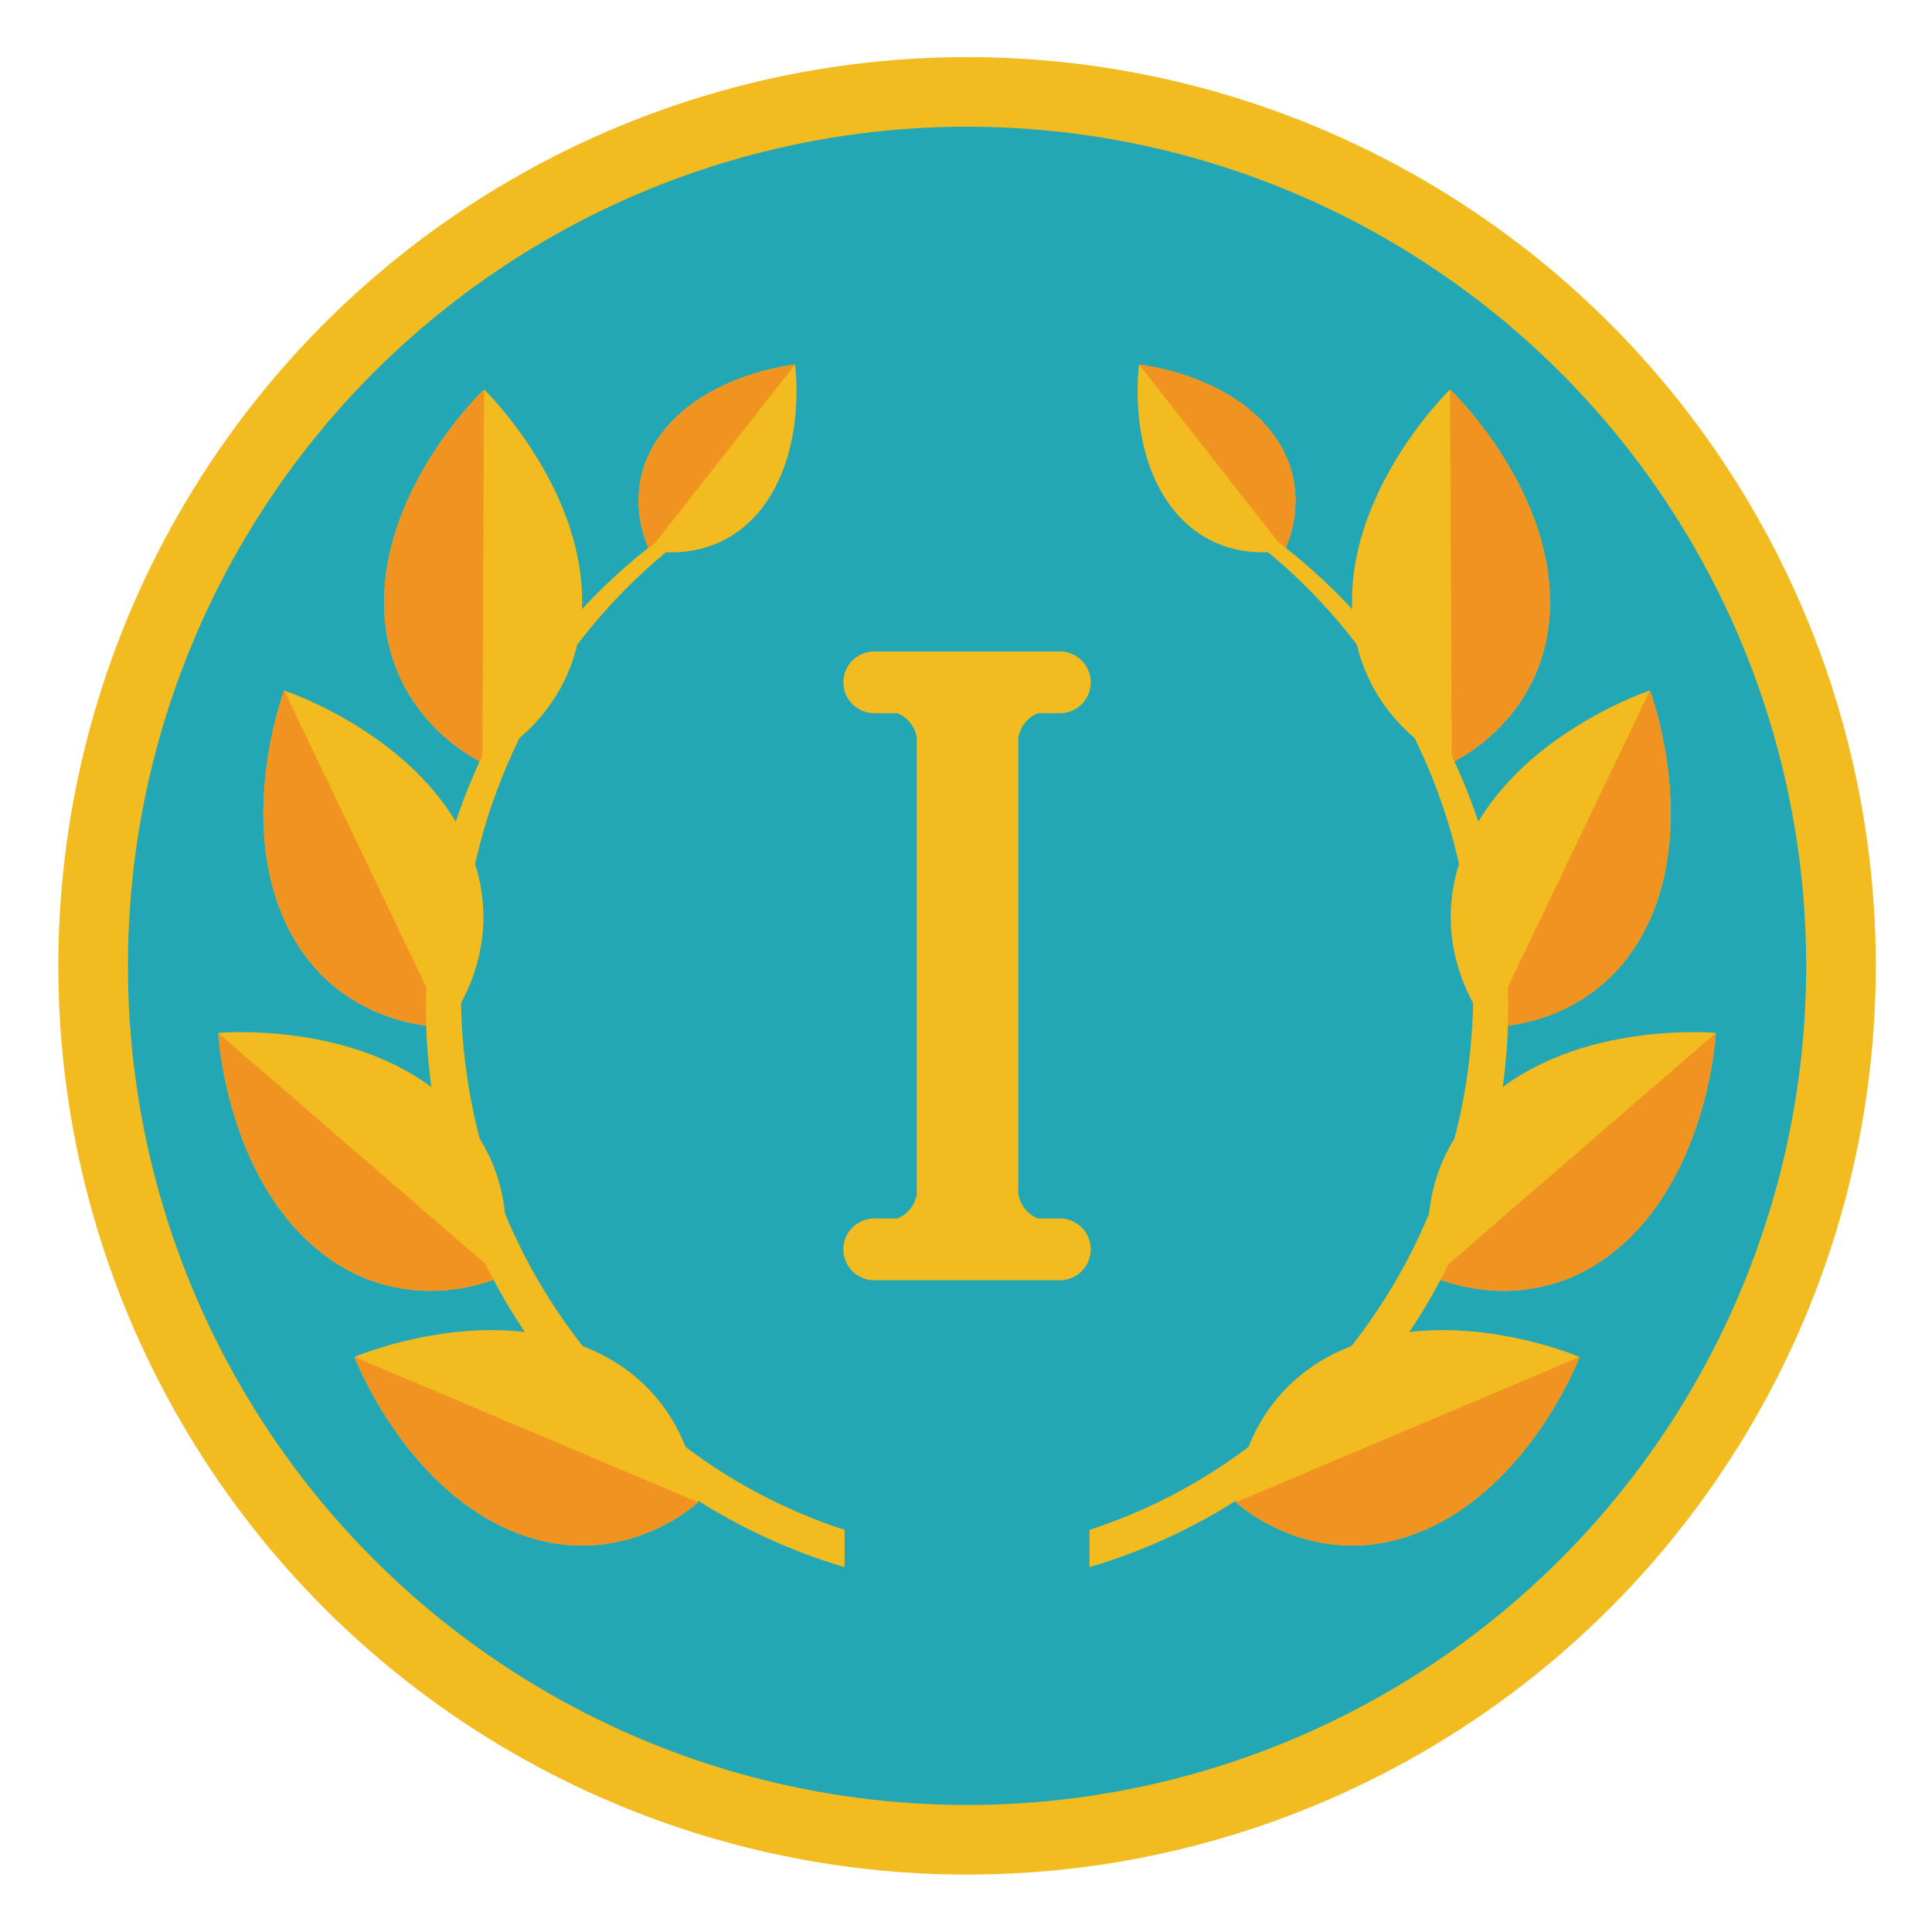 <?xml version="1.0" encoding="utf-8"?>
<!-- Generator: Adobe Illustrator 15.0.2, SVG Export Plug-In . SVG Version: 6.00 Build 0)  -->
<!DOCTYPE svg PUBLIC "-//W3C//DTD SVG 1.1//EN" "http://www.w3.org/Graphics/SVG/1.1/DTD/svg11.dtd">
<svg version="1.1" id="레이어_1" xmlns="http://www.w3.org/2000/svg" xmlns:xlink="http://www.w3.org/1999/xlink" x="0px"
	 y="0px" width="700px" height="700px" viewBox="0 0 700 700" enable-background="new 0 0 700 700" xml:space="preserve">
<g>
	<circle fill="#F2BB20" cx="350.383" cy="349.944" r="329.252"/>
	<circle fill="#23A7B5" cx="350.383" cy="349.944" r="304.033"/>
	<g>
		<g>
			<g>
				<path fill="#F2BB20" d="M384.016,441.479h-7.93c-3.801-1.511-6.605-4.989-7.15-9.179V267.587c0.545-4.189,3.35-7.667,7.15-9.179
					h7.93c6.178,0,11.186-5.008,11.186-11.184c0-6.178-5.008-11.186-11.186-11.186h-67.264c-6.18,0-11.188,5.008-11.188,11.186
					c0,6.176,5.008,11.184,11.188,11.184h8.338c3.672,1.46,6.412,4.755,7.086,8.753v165.564c-0.674,3.998-3.414,7.294-7.086,8.753
					h-8.338c-6.18,0-11.188,5.008-11.188,11.186c0,6.176,5.008,11.186,11.188,11.186h67.264c6.178,0,11.186-5.01,11.186-11.186
					C395.201,446.486,390.193,441.479,384.016,441.479z"/>
			</g>
		</g>
	</g>
	<g>
		<g>
			<g>
				<path fill="#F2BB20" d="M213.191,488.545c39.102,16.528,39.773,55.758,39.773,55.758s-28.605,26.853-67.707,10.324
					c-39.104-16.529-56.836-62.97-56.836-62.97S174.088,472.015,213.191,488.545z"/>
				<path fill="#F09320" d="M252.965,544.303c0,0-28.605,26.853-67.707,10.324c-39.104-16.529-56.836-62.97-56.836-62.97
					L252.965,544.303z"/>
			</g>
			<g>
				<path fill="#F2BB20" d="M160.674,397.39c32.113,27.765,20.674,65.295,20.674,65.295s-35.482,16.741-67.596-11.023
					c-32.115-27.766-34.688-77.409-34.688-77.409S128.559,369.623,160.674,397.39z"/>
				<path fill="#F09320" d="M181.348,462.685c0,0-35.482,16.741-67.596-11.023c-32.115-27.766-34.688-77.409-34.688-77.409
					L181.348,462.685z"/>
			</g>
			<g>
				<path fill="#F2BB20" d="M168.51,304.004c18.344,38.285-7.143,68.116-7.143,68.116s-39.215,1.167-57.559-37.118
					s-0.861-84.821-0.861-84.821S150.168,265.718,168.51,304.004z"/>
				<path fill="#F09320" d="M161.367,372.12c0,0-39.215,1.167-57.559-37.118s-0.861-84.821-0.861-84.821L161.367,372.12z"/>
			</g>
			<g>
				<path fill="#F2BB20" d="M210.914,218.134c-0.189,42.452-36.133,58.183-36.133,58.183s-35.801-16.053-35.609-58.505
					c0.189-42.453,36.215-76.707,36.215-76.707S211.105,175.681,210.914,218.134z"/>
				<path fill="#F09320" d="M174.781,276.316c0,0-35.801-16.053-35.609-58.505c0.189-42.453,36.215-76.707,36.215-76.707
					L174.781,276.316z"/>
			</g>
			<g>
				<path fill="#F2BB20" d="M275.918,184.282c-16.553,21.103-40.58,15.014-40.58,15.014s-11.633-21.887,4.92-42.988
					c16.555-21.103,47.803-24.222,47.803-24.222S292.473,163.181,275.918,184.282z"/>
				<path fill="#F09320" d="M235.338,199.296c0,0-11.633-21.887,4.92-42.988c16.555-21.103,47.803-24.222,47.803-24.222
					L235.338,199.296z"/>
			</g>
			<g>
				<path fill="#F2BB20" d="M306.02,554.298c-80.594-26.138-139.025-103.521-139.025-194.93c0-71.796,36.051-134.936,90.57-171.394
					c-0.332-1.521-0.6-3.058-0.805-4.606c-61.395,37.065-102.449,104.418-102.449,181.365c0,96.081,64.01,177.197,151.709,203.069
					V554.298z"/>
			</g>
		</g>
		<g>
			<g>
				<path fill="#F2BB20" d="M487.574,488.545c-39.102,16.527-39.773,55.758-39.773,55.758s28.605,26.852,67.707,10.324
					c39.104-16.529,56.836-62.971,56.836-62.971S526.678,472.014,487.574,488.545z"/>
				<path fill="#F09320" d="M447.801,544.303c0,0,28.605,26.852,67.707,10.324c39.104-16.529,56.836-62.971,56.836-62.971
					L447.801,544.303z"/>
			</g>
			<g>
				<path fill="#F2BB20" d="M540.092,397.389c-32.113,27.766-20.674,65.295-20.674,65.295s35.482,16.742,67.596-11.023
					c32.115-27.766,34.688-77.408,34.688-77.408S572.207,369.623,540.092,397.389z"/>
				<path fill="#F09320" d="M519.418,462.684c0,0,35.482,16.742,67.596-11.023c32.115-27.766,34.688-77.408,34.688-77.408
					L519.418,462.684z"/>
			</g>
			<g>
				<path fill="#F2BB20" d="M532.256,304.004c-18.344,38.285,7.143,68.115,7.143,68.115s39.215,1.168,57.559-37.117
					s0.861-84.822,0.861-84.822S550.598,265.717,532.256,304.004z"/>
				<path fill="#F09320" d="M539.398,372.119c0,0,39.215,1.168,57.559-37.117s0.861-84.822,0.861-84.822L539.398,372.119z"/>
			</g>
			<g>
				<path fill="#F2BB20" d="M489.852,218.133c0.189,42.453,36.133,58.184,36.133,58.184s35.801-16.053,35.609-58.506
					c-0.189-42.453-36.215-76.707-36.215-76.707S489.66,175.68,489.852,218.133z"/>
				<path fill="#F09320" d="M525.984,276.316c0,0,35.801-16.053,35.609-58.506c-0.189-42.453-36.215-76.707-36.215-76.707
					L525.984,276.316z"/>
			</g>
			<g>
				<path fill="#F2BB20" d="M424.848,184.281c16.553,21.104,40.58,15.014,40.58,15.014s11.633-21.887-4.92-42.988
					c-16.555-21.102-47.803-24.221-47.803-24.221S408.293,163.18,424.848,184.281z"/>
				<path fill="#F09320" d="M465.428,199.295c0,0,11.633-21.887-4.92-42.988c-16.555-21.102-47.803-24.221-47.803-24.221
					L465.428,199.295z"/>
			</g>
			<g>
				<path fill="#F2BB20" d="M394.746,554.297c80.594-26.137,139.025-103.521,139.025-194.93c0-71.795-36.051-134.936-90.57-171.393
					c0.332-1.521,0.6-3.059,0.805-4.607c61.395,37.066,102.449,104.418,102.449,181.365c0,96.082-64.01,177.197-151.709,203.07
					V554.297z"/>
			</g>
		</g>
	</g>
</g>
</svg>
